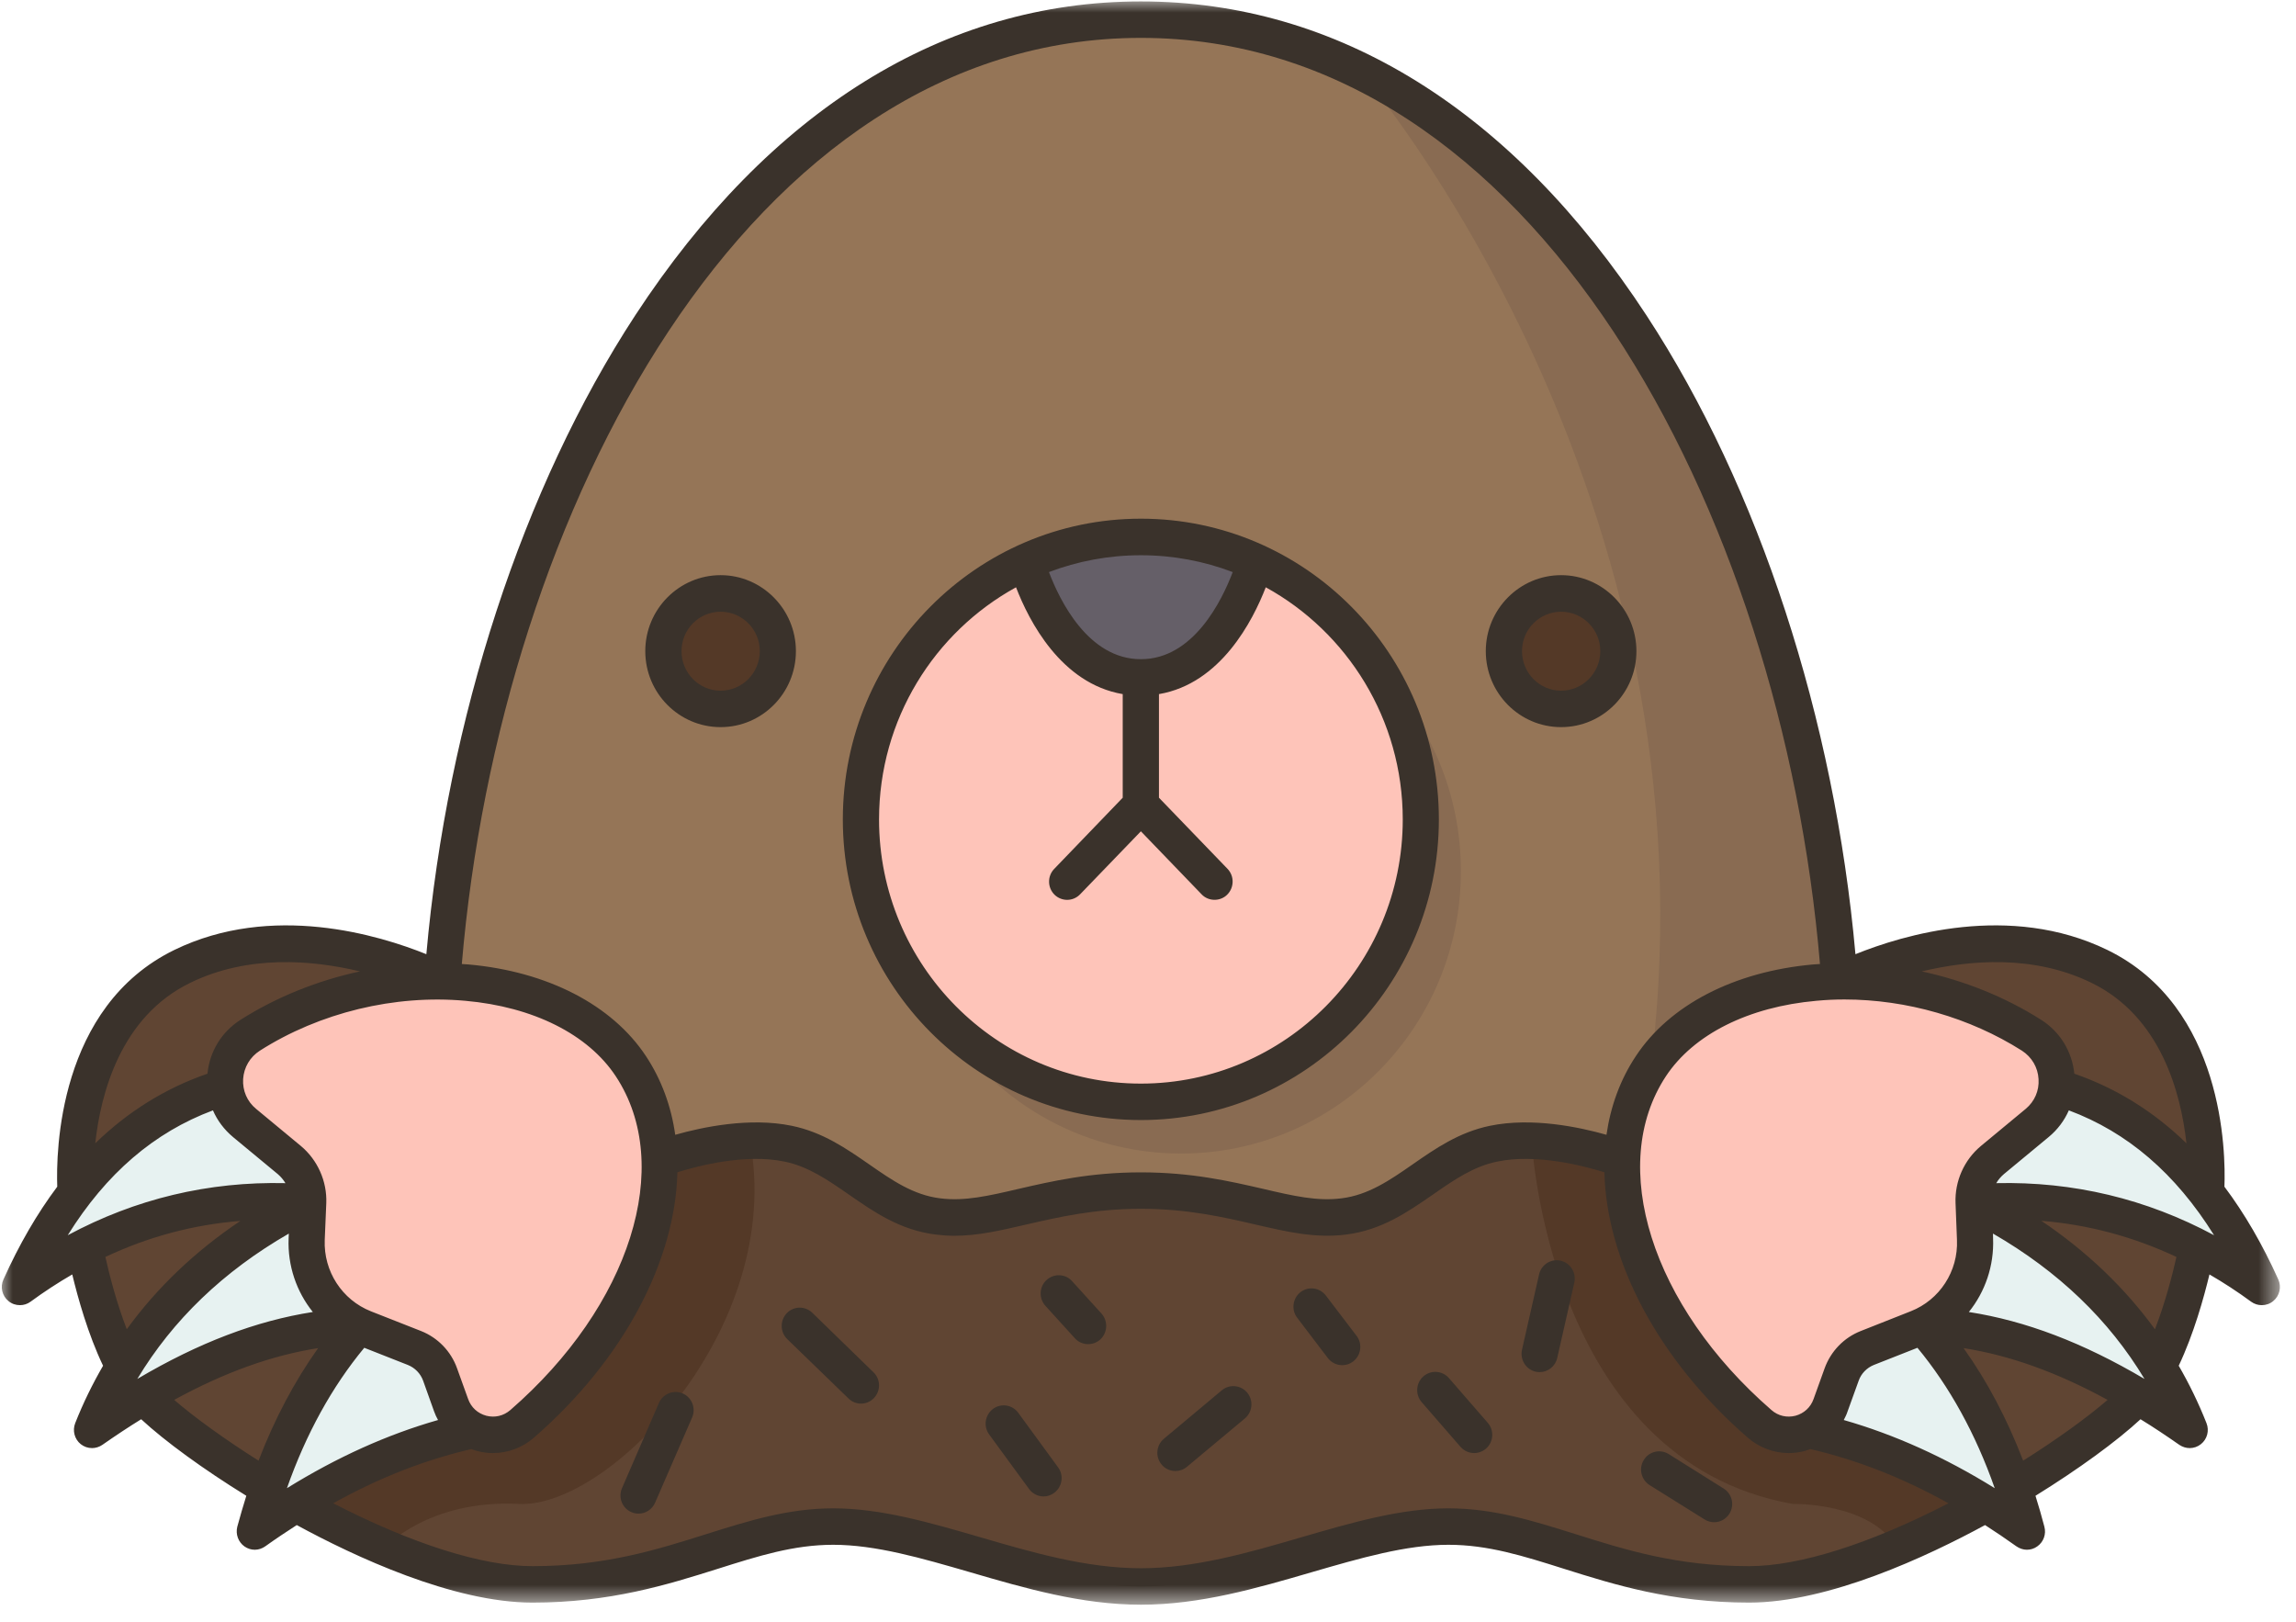<svg xmlns="http://www.w3.org/2000/svg" width="92" height="65" viewBox="0 0 92 65" fill="none">
  <mask id="mask0_2055_6277" style="mask-type:luminance" maskUnits="userSpaceOnUse" x="17" y="0" width="58" height="53">
    <path d="M17.539 0H74.016V52.947H17.539V0Z" fill="white"/>
  </mask>
  <g mask="url(#mask0_2055_6277)">
    <path d="M45.715 0.785C29.271 0.785 19.065 20.632 17.72 39.318L26.421 46.439H26.425C39.004 54.743 51.857 54.928 65.001 46.439H65.006L73.707 39.318C72.361 20.632 62.156 0.785 45.715 0.785Z" fill="#957557"/>
  </g>
  <path d="M84.12 38.718C79.31 36.379 73.707 39.318 73.707 39.318L65.006 46.439H65.001C65.001 46.439 62.16 45.345 59.848 45.821C57.54 46.302 56.239 48.442 53.838 48.742C51.588 49.025 49.528 47.701 45.715 47.701C41.899 47.701 39.838 49.025 37.588 48.742C35.192 48.442 33.886 46.302 31.578 45.821C29.271 45.345 26.425 46.439 26.425 46.439H26.421L17.72 39.318C17.72 39.318 12.116 36.379 7.307 38.718C2.493 41.061 3.031 47.767 3.031 47.767L3.393 49.951V49.956C3.393 49.956 3.909 52.753 4.955 54.752L5.762 55.943C6.61 56.848 8.471 58.251 10.735 59.61L11.864 60.258C14.975 61.992 18.593 63.479 21.338 63.479C26.835 63.479 29.642 61.163 33.388 61.163C37.138 61.163 41.33 63.563 45.715 63.563C50.097 63.563 54.293 61.163 58.039 61.163C61.785 61.163 64.591 63.479 70.089 63.479C72.838 63.479 76.456 61.992 79.562 60.258L80.691 59.61C82.955 58.251 84.821 56.848 85.664 55.943L86.472 54.752C87.522 52.753 88.033 49.956 88.033 49.956V49.951L88.395 47.767C88.395 47.767 88.933 41.061 84.12 38.718Z" fill="#604533"/>
  <path d="M88.395 47.767C89.247 48.866 89.988 50.136 90.632 51.566C89.794 50.953 88.929 50.41 88.033 49.951C85.351 48.583 82.39 47.935 79.081 48.182C79.054 47.525 79.332 46.898 79.835 46.483L81.631 44.992C82.09 44.612 82.346 44.092 82.399 43.558H82.412C84.839 44.282 86.807 45.72 88.395 47.767Z" fill="#E7F2F1"/>
  <path d="M85.664 55.943C82.92 54.31 80.074 53.225 77.047 53.124C78.366 52.502 79.2 51.134 79.138 49.651L79.081 48.182C81.953 49.616 84.618 51.721 86.472 54.752C86.953 55.537 87.38 56.38 87.742 57.293C87.054 56.812 86.361 56.358 85.664 55.943Z" fill="#E7F2F1"/>
  <path d="M72.476 57.293C71.862 57.606 71.086 57.553 70.508 57.05C66.912 53.922 64.887 49.911 65.006 46.439C65.05 45.089 65.421 43.822 66.153 42.715C67.569 40.566 70.481 39.366 73.707 39.318C76.266 39.278 79.028 39.971 81.402 41.48C82.143 41.947 82.483 42.768 82.399 43.558C82.346 44.092 82.09 44.612 81.631 44.992L79.835 46.483C79.332 46.898 79.055 47.524 79.081 48.182L79.138 49.651C79.2 51.134 78.366 52.501 77.047 53.123C76.976 53.159 76.901 53.19 76.826 53.221L74.819 54.01C74.342 54.2 73.967 54.588 73.791 55.074L73.354 56.3C73.191 56.764 72.864 57.103 72.476 57.293Z" fill="#FEC4B9"/>
  <path d="M79.562 60.258C77.329 58.873 74.978 57.845 72.476 57.293C72.864 57.104 73.191 56.764 73.354 56.301L73.791 55.074C73.967 54.589 74.342 54.2 74.819 54.011L76.826 53.221C76.901 53.19 76.977 53.159 77.047 53.124C78.627 54.911 79.831 57.082 80.692 59.61C80.886 60.175 81.062 60.761 81.217 61.361C80.674 60.973 80.122 60.603 79.562 60.258Z" fill="#E7F2F1"/>
  <path d="M64.847 26.09C64.847 26.399 64.79 26.694 64.671 26.977C64.556 27.259 64.388 27.511 64.176 27.727C63.96 27.943 63.713 28.111 63.431 28.23C63.148 28.345 62.857 28.402 62.553 28.402C62.248 28.402 61.957 28.345 61.675 28.23C61.397 28.111 61.15 27.943 60.933 27.727C60.717 27.511 60.554 27.259 60.435 26.977C60.32 26.694 60.263 26.399 60.263 26.09C60.263 25.785 60.32 25.49 60.435 25.203C60.554 24.921 60.717 24.674 60.933 24.453C61.15 24.237 61.397 24.069 61.675 23.954C61.957 23.835 62.248 23.778 62.553 23.778C62.857 23.778 63.148 23.835 63.431 23.954C63.713 24.069 63.96 24.237 64.176 24.453C64.388 24.674 64.556 24.921 64.671 25.203C64.79 25.49 64.847 25.785 64.847 26.09Z" fill="#543927"/>
  <path d="M45.715 27.14C49.042 27.14 50.269 22.613 50.3 22.503C54.209 24.272 56.931 28.23 56.931 32.832C56.931 39.08 51.906 44.149 45.715 44.149C39.521 44.149 34.499 39.08 34.499 32.832C34.499 28.23 37.222 24.272 41.127 22.503C41.158 22.613 42.389 27.14 45.715 27.14Z" fill="#FEC4B9"/>
  <path d="M31.168 26.09C31.168 26.399 31.107 26.694 30.992 26.977C30.877 27.259 30.709 27.511 30.493 27.727C30.282 27.943 30.034 28.111 29.752 28.23C29.47 28.345 29.178 28.402 28.874 28.402C28.57 28.402 28.278 28.345 27.996 28.23C27.713 28.111 27.466 27.943 27.255 27.727C27.038 27.511 26.871 27.259 26.756 26.977C26.641 26.694 26.58 26.399 26.58 26.09C26.58 25.785 26.641 25.49 26.756 25.203C26.871 24.921 27.038 24.674 27.255 24.453C27.466 24.237 27.713 24.069 27.996 23.954C28.278 23.835 28.57 23.778 28.874 23.778C29.178 23.778 29.47 23.835 29.752 23.954C30.034 24.069 30.282 24.237 30.493 24.453C30.709 24.674 30.877 24.921 30.992 25.203C31.107 25.49 31.168 25.785 31.168 26.09Z" fill="#543927"/>
  <path d="M18.951 57.293C18.562 57.103 18.24 56.764 18.073 56.3L17.636 55.074C17.459 54.588 17.089 54.2 16.608 54.01L14.6 53.221C14.525 53.19 14.454 53.159 14.384 53.123C13.06 52.501 12.231 51.134 12.288 49.651L12.345 48.182C12.376 47.524 12.094 46.898 11.591 46.483L9.795 44.992C9.336 44.612 9.085 44.092 9.027 43.558C8.948 42.768 9.288 41.947 10.025 41.48C12.403 39.971 15.161 39.278 17.72 39.318C20.945 39.366 23.857 40.566 25.278 42.715C26.006 43.822 26.376 45.089 26.421 46.439C26.54 49.911 24.515 53.922 20.923 57.05C20.34 57.553 19.564 57.606 18.951 57.293Z" fill="#FEC4B9"/>
  <path d="M11.865 60.258C11.304 60.603 10.757 60.973 10.21 61.361C10.369 60.761 10.545 60.175 10.735 59.61C11.595 57.082 12.8 54.911 14.384 53.124C14.455 53.159 14.525 53.19 14.6 53.221L16.608 54.011C17.089 54.2 17.459 54.589 17.636 55.074L18.073 56.301C18.24 56.764 18.562 57.104 18.951 57.293C16.449 57.845 14.102 58.873 11.865 60.258Z" fill="#E7F2F1"/>
  <path d="M11.591 46.483C12.094 46.898 12.376 47.525 12.345 48.182C9.036 47.935 6.076 48.583 3.393 49.951C2.497 50.41 1.632 50.953 0.799 51.566C1.438 50.136 2.18 48.866 3.031 47.767C4.62 45.72 6.587 44.282 9.014 43.558H9.027C9.085 44.092 9.336 44.612 9.795 44.992L11.591 46.483Z" fill="#E7F2F1"/>
  <path d="M5.763 55.943C5.065 56.358 4.373 56.812 3.684 57.293C4.051 56.38 4.474 55.537 4.955 54.752C6.813 51.721 9.473 49.616 12.346 48.182L12.288 49.651C12.231 51.134 13.06 52.502 14.384 53.124C11.353 53.225 8.507 54.31 5.763 55.943Z" fill="#E7F2F1"/>
  <path d="M50.3 22.503C50.269 22.613 49.042 27.14 45.715 27.14C42.389 27.14 41.157 22.613 41.127 22.503C42.53 21.867 44.078 21.514 45.715 21.514C47.348 21.514 48.901 21.867 50.3 22.503Z" fill="#655F68"/>
  <path d="M26.425 46.439C26.425 46.439 28.181 45.764 30.052 45.706C31.451 53.203 24.4 60.444 20.791 60.258C17.181 60.073 15.416 62.001 15.416 62.001C14.212 61.494 13.003 60.894 11.864 60.258C14.101 58.873 16.449 57.845 18.951 57.293C19.564 57.606 20.34 57.553 20.923 57.05C24.515 53.922 26.54 49.911 26.421 46.439H26.425Z" fill="#543927"/>
  <path d="M65.002 46.439H65.006C64.887 49.911 66.912 53.922 70.508 57.05C71.086 57.553 71.863 57.606 72.476 57.293C74.978 57.845 77.329 58.873 79.562 60.258C78.424 60.894 77.219 61.498 76.01 62.001C74.912 60.179 71.827 60.258 71.827 60.258C62.032 58.515 61.375 45.706 61.375 45.706C63.245 45.764 65.002 46.439 65.002 46.439Z" fill="#543927"/>
  <path d="M54.487 2.837C65.752 8.37 72.622 24.223 73.707 39.318C70.482 39.366 67.57 40.566 66.153 42.715C68.995 19.802 54.69 3.075 54.487 2.837Z" fill="#896B52"/>
  <path d="M55.294 26.946C57.302 28.989 58.538 31.799 58.538 34.906C58.538 41.153 53.516 46.219 47.322 46.219C43.267 46.219 39.71 44.048 37.743 40.791C39.777 42.865 42.596 44.154 45.715 44.154C51.91 44.154 56.94 39.084 56.931 32.836C56.931 30.679 56.336 28.662 55.294 26.946Z" fill="#896B52"/>
  <mask id="mask1_2055_6277" style="mask-type:luminance" maskUnits="userSpaceOnUse" x="0" y="0" width="92" height="65">
    <path d="M0 0H91.427V64.34H0V0Z" fill="white"/>
  </mask>
  <g mask="url(#mask1_2055_6277)">
    <path d="M45.715 44.877C52.299 44.877 57.655 39.472 57.655 32.832C57.655 26.187 52.299 20.782 45.715 20.782C39.128 20.782 33.772 26.187 33.772 32.832C33.772 39.472 39.128 44.877 45.715 44.877ZM49.395 22.922C48.963 24.06 47.82 26.412 45.715 26.412C43.606 26.412 42.464 24.06 42.031 22.922C43.178 22.485 44.418 22.247 45.715 22.247C47.008 22.247 48.248 22.485 49.395 22.922ZM40.712 23.531C41.228 24.876 42.517 27.391 44.987 27.811V31.962L42.243 34.813C41.961 35.104 41.969 35.567 42.256 35.85C42.543 36.128 43.002 36.123 43.28 35.832L45.715 33.308L48.147 35.832C48.288 35.982 48.478 36.053 48.667 36.053C48.848 36.053 49.033 35.986 49.17 35.85C49.457 35.567 49.466 35.104 49.188 34.813L46.439 31.962V27.811C48.91 27.391 50.198 24.876 50.719 23.531C53.984 25.326 56.208 28.821 56.208 32.832C56.208 38.669 51.5 43.417 45.715 43.417C39.927 43.417 35.223 38.669 35.223 32.832C35.223 28.821 37.443 25.326 40.712 23.531ZM62.553 29.134C64.216 29.134 65.571 27.771 65.571 26.09C65.571 24.413 64.216 23.045 62.553 23.045C60.889 23.045 59.535 24.413 59.535 26.09C59.535 27.771 60.889 29.134 62.553 29.134ZM62.553 24.51C63.417 24.51 64.124 25.216 64.124 26.09C64.124 26.963 63.417 27.674 62.553 27.674C61.688 27.674 60.986 26.963 60.986 26.09C60.986 25.216 61.688 24.51 62.553 24.51ZM28.874 29.134C30.537 29.134 31.892 27.771 31.892 26.09C31.892 24.413 30.537 23.045 28.874 23.045C27.21 23.045 25.856 24.413 25.856 26.09C25.856 27.771 27.21 29.134 28.874 29.134ZM28.874 24.51C29.739 24.51 30.445 25.216 30.445 26.09C30.445 26.963 29.739 27.674 28.874 27.674C28.009 27.674 27.308 26.963 27.308 26.09C27.308 25.216 28.009 24.51 28.874 24.51ZM0.34 52.131C0.472 52.241 0.635 52.294 0.799 52.294C0.949 52.294 1.094 52.25 1.222 52.157C1.774 51.752 2.33 51.39 2.895 51.063C3.12 51.998 3.525 53.455 4.13 54.721C3.706 55.453 3.331 56.217 3.014 57.02C2.895 57.32 2.987 57.664 3.234 57.862C3.367 57.968 3.525 58.021 3.689 58.021C3.83 58.021 3.976 57.977 4.099 57.893C4.629 57.523 5.149 57.178 5.657 56.865C6.61 57.748 8.141 58.864 9.87 59.932C9.742 60.338 9.623 60.752 9.508 61.172C9.433 61.472 9.548 61.785 9.795 61.961C9.923 62.05 10.064 62.094 10.21 62.094C10.356 62.094 10.506 62.045 10.629 61.957C11.048 61.657 11.472 61.375 11.891 61.105C14.185 62.354 18.143 64.212 21.338 64.212C24.457 64.212 26.747 63.492 28.764 62.857C30.396 62.341 31.804 61.895 33.388 61.895C35.086 61.895 36.926 62.429 38.872 62.994C41.065 63.634 43.333 64.296 45.715 64.296C48.094 64.296 50.362 63.634 52.559 62.994C54.505 62.429 56.34 61.895 58.039 61.895C59.623 61.895 61.035 62.341 62.667 62.857C64.684 63.492 66.969 64.212 70.089 64.212C73.283 64.212 77.241 62.354 79.54 61.105C79.959 61.375 80.378 61.657 80.797 61.957C80.925 62.045 81.071 62.094 81.217 62.094C81.362 62.094 81.508 62.05 81.631 61.961C81.883 61.785 81.998 61.472 81.918 61.172C81.808 60.752 81.689 60.338 81.561 59.932C83.286 58.864 84.817 57.748 85.77 56.865C86.282 57.178 86.798 57.523 87.328 57.893C87.456 57.977 87.597 58.021 87.742 58.021C87.901 58.021 88.06 57.968 88.192 57.862C88.444 57.66 88.532 57.32 88.413 57.02C88.095 56.217 87.725 55.453 87.301 54.721C87.901 53.455 88.307 51.998 88.532 51.063C89.097 51.39 89.653 51.752 90.204 52.157C90.332 52.25 90.482 52.294 90.632 52.294C90.791 52.294 90.954 52.241 91.087 52.131C91.343 51.923 91.427 51.566 91.29 51.262C90.659 49.863 89.94 48.623 89.132 47.547C89.185 46.179 89.115 40.337 84.438 38.06C80.528 36.158 76.231 37.469 74.347 38.232C73.504 28.799 70.482 19.524 65.977 12.641C60.589 4.408 53.583 0.057 45.715 0.057C37.844 0.057 30.837 4.408 25.45 12.641C20.95 19.524 17.923 28.799 17.084 38.232C15.196 37.469 10.898 36.158 6.989 38.06C2.317 40.337 2.246 46.179 2.294 47.547C1.487 48.623 0.768 49.863 0.137 51.266C6.42315e-05 51.566 0.084 51.923 0.34 52.131ZM8.533 44.489C8.71 44.899 8.983 45.261 9.336 45.557L11.132 47.044C11.256 47.15 11.357 47.273 11.437 47.405C8.352 47.335 5.432 48.032 2.714 49.492C4.258 47.013 6.182 45.367 8.533 44.489ZM18.646 40.099C21.373 40.341 23.566 41.444 24.673 43.121C27.034 46.695 25.256 52.321 20.451 56.495C20.177 56.733 19.824 56.812 19.485 56.724C19.14 56.631 18.876 56.389 18.757 56.053L18.315 54.827C18.073 54.143 17.543 53.596 16.873 53.331L14.865 52.541C13.705 52.082 12.963 50.935 13.012 49.682L13.074 48.208C13.109 47.33 12.725 46.474 12.054 45.914L10.259 44.427C9.901 44.132 9.716 43.699 9.742 43.236C9.773 42.764 10.016 42.353 10.413 42.097C12.809 40.571 15.814 39.843 18.646 40.099ZM5.502 55.25C6.923 52.885 8.953 50.935 11.573 49.426L11.565 49.62C11.521 50.715 11.882 51.756 12.535 52.568C10.267 52.921 7.964 53.794 5.502 55.25ZM4.223 50.362C5.948 49.55 7.744 49.069 9.632 48.919C7.81 50.141 6.292 51.593 5.079 53.26C4.655 52.157 4.368 51.015 4.223 50.362ZM6.98 56.089C8.997 54.986 10.889 54.306 12.747 54.015C11.803 55.343 11.004 56.848 10.36 58.524C9.023 57.681 7.814 56.808 6.98 56.089ZM14.596 54.002L16.343 54.69C16.63 54.805 16.851 55.034 16.956 55.325L17.393 56.548C17.437 56.671 17.49 56.786 17.552 56.896C15.514 57.479 13.515 58.379 11.498 59.627C12.266 57.443 13.307 55.559 14.596 54.002ZM70.089 62.751C67.19 62.751 65.112 62.094 63.1 61.458C61.423 60.933 59.844 60.435 58.039 60.435C56.137 60.435 54.205 60.995 52.157 61.591C50.057 62.204 47.886 62.835 45.715 62.835C43.54 62.835 41.369 62.204 39.274 61.591C37.226 60.995 35.289 60.435 33.388 60.435C31.583 60.435 30.003 60.933 28.331 61.458C26.319 62.094 24.237 62.751 21.338 62.751C19.317 62.751 16.515 61.86 13.352 60.232C15.191 59.208 17.023 58.493 18.885 58.061C18.96 58.087 19.039 58.114 19.114 58.136C19.326 58.193 19.538 58.22 19.754 58.22C20.349 58.22 20.932 58.004 21.395 57.602C25.018 54.452 27.056 50.498 27.144 46.969C27.991 46.704 29.875 46.218 31.433 46.541C32.386 46.735 33.176 47.282 34.01 47.86C35.02 48.561 36.066 49.289 37.5 49.466C37.751 49.497 37.994 49.514 38.241 49.514C39.19 49.514 40.108 49.298 41.136 49.06C42.406 48.769 43.845 48.433 45.715 48.433C47.586 48.433 49.025 48.769 50.291 49.06C51.584 49.36 52.705 49.62 53.931 49.466C55.361 49.289 56.406 48.561 57.421 47.86C58.251 47.282 59.041 46.735 59.994 46.541C61.551 46.218 63.435 46.704 64.287 46.969C64.375 50.498 66.409 54.452 70.031 57.602C70.495 58.004 71.082 58.22 71.677 58.22C71.889 58.22 72.101 58.193 72.313 58.136C72.392 58.114 72.467 58.087 72.542 58.061C74.404 58.493 76.235 59.208 78.075 60.232C74.916 61.86 72.11 62.751 70.089 62.751ZM73.906 40.046C76.394 40.046 78.931 40.774 81.018 42.097C81.411 42.353 81.658 42.764 81.684 43.236C81.715 43.699 81.525 44.132 81.172 44.427L79.377 45.914C78.702 46.474 78.322 47.33 78.358 48.208L78.415 49.682C78.468 50.935 77.722 52.082 76.566 52.537L74.558 53.331C73.883 53.596 73.358 54.143 73.111 54.827L72.67 56.053C72.551 56.389 72.286 56.631 71.946 56.724C71.602 56.812 71.249 56.733 70.98 56.495C66.175 52.321 64.397 46.695 66.753 43.121C67.861 41.444 70.058 40.341 72.78 40.099C73.155 40.063 73.53 40.046 73.906 40.046ZM82.898 44.489C85.249 45.367 87.169 47.013 88.717 49.492C85.999 48.032 83.074 47.335 79.99 47.405C80.069 47.269 80.171 47.15 80.294 47.044L82.09 45.557C82.448 45.261 82.717 44.899 82.898 44.489ZM85.929 55.25C83.462 53.794 81.164 52.921 78.891 52.568C79.544 51.756 79.906 50.715 79.862 49.62L79.858 49.426C82.474 50.935 84.508 52.885 85.929 55.25ZM73.879 56.896C73.936 56.786 73.994 56.671 74.033 56.548L74.475 55.325C74.576 55.034 74.801 54.805 75.084 54.69L76.831 54.002C78.119 55.559 79.16 57.443 79.928 59.627C77.916 58.379 75.913 57.479 73.879 56.896ZM81.067 58.524C80.422 56.848 79.628 55.343 78.68 54.015C80.537 54.306 82.43 54.986 84.451 56.089C83.617 56.808 82.408 57.681 81.067 58.524ZM86.348 53.26C85.135 51.593 83.617 50.141 81.795 48.914C83.683 49.069 85.479 49.55 87.209 50.362C87.063 51.015 86.776 52.153 86.348 53.26ZM83.807 39.38C86.586 40.734 87.389 43.796 87.61 45.808C86.291 44.529 84.79 43.598 83.118 43.02C83.026 42.128 82.549 41.347 81.79 40.862C80.343 39.944 78.702 39.287 77.003 38.921C78.922 38.462 81.486 38.245 83.807 39.38ZM45.715 1.518C61.441 1.518 71.391 20.495 72.926 38.625C72.833 38.629 72.741 38.634 72.652 38.643C69.489 38.925 66.899 40.266 65.549 42.314C64.918 43.262 64.534 44.334 64.371 45.468C63.285 45.16 61.392 44.758 59.702 45.107C58.463 45.362 57.514 46.02 56.601 46.655C55.692 47.286 54.831 47.882 53.75 48.014C52.78 48.138 51.822 47.917 50.617 47.635C49.272 47.326 47.75 46.973 45.715 46.973C43.681 46.973 42.155 47.326 40.813 47.635C39.605 47.917 38.651 48.138 37.676 48.014C36.595 47.882 35.739 47.286 34.831 46.655C33.913 46.02 32.968 45.362 31.724 45.107C30.039 44.758 28.142 45.16 27.056 45.468C26.897 44.334 26.509 43.262 25.882 42.314C24.528 40.266 21.938 38.925 18.774 38.643C18.686 38.634 18.593 38.629 18.505 38.625C20.041 20.495 29.986 1.518 45.715 1.518ZM7.62 39.38C9.941 38.245 12.509 38.462 14.424 38.921C12.725 39.287 11.084 39.944 9.636 40.862C8.878 41.347 8.401 42.128 8.313 43.02C6.636 43.598 5.136 44.529 3.817 45.808C4.037 43.796 4.84 40.734 7.62 39.38ZM34.998 54.981C35.289 55.259 35.298 55.722 35.02 56.014C34.879 56.164 34.689 56.239 34.499 56.239C34.319 56.239 34.133 56.168 33.997 56.031L31.543 53.653C31.256 53.371 31.248 52.907 31.526 52.616C31.804 52.325 32.263 52.321 32.549 52.599L34.998 54.981ZM27.731 56.799L26.249 60.21C26.13 60.483 25.865 60.647 25.587 60.647C25.49 60.647 25.393 60.629 25.296 60.585C24.929 60.426 24.762 59.994 24.925 59.623L26.403 56.212C26.566 55.842 26.994 55.674 27.36 55.833C27.727 55.996 27.894 56.428 27.731 56.799ZM42.398 58.793C42.636 59.115 42.565 59.574 42.243 59.813C42.115 59.91 41.965 59.958 41.815 59.958C41.594 59.958 41.374 59.852 41.233 59.658L39.635 57.474C39.397 57.148 39.468 56.693 39.79 56.45C40.112 56.212 40.566 56.283 40.8 56.605L42.398 58.793ZM44.136 52.63C44.405 52.929 44.383 53.393 44.092 53.666C43.951 53.794 43.774 53.856 43.602 53.856C43.404 53.856 43.209 53.777 43.068 53.618L41.89 52.321C41.617 52.021 41.639 51.557 41.934 51.288C42.23 51.015 42.689 51.032 42.958 51.332L44.136 52.63ZM49.978 55.802C50.234 56.115 50.19 56.574 49.881 56.834L47.56 58.771C47.423 58.886 47.26 58.939 47.097 58.939C46.889 58.939 46.682 58.851 46.541 58.674C46.285 58.365 46.329 57.902 46.638 57.646L48.959 55.705C49.267 55.449 49.722 55.493 49.978 55.802ZM59.614 57.007C59.879 57.311 59.848 57.77 59.548 58.039C59.411 58.158 59.239 58.22 59.071 58.22C58.868 58.22 58.67 58.136 58.524 57.973L56.967 56.181C56.702 55.877 56.733 55.414 57.033 55.149C57.333 54.884 57.792 54.911 58.057 55.215L59.614 57.007ZM63.082 51.39L62.398 54.408C62.323 54.747 62.023 54.977 61.692 54.977C61.639 54.977 61.586 54.972 61.529 54.959C61.141 54.867 60.898 54.474 60.986 54.081L61.67 51.063C61.758 50.67 62.147 50.423 62.535 50.512C62.928 50.604 63.17 50.997 63.082 51.39ZM69.299 60.647C69.162 60.867 68.928 60.991 68.686 60.991C68.553 60.991 68.421 60.955 68.302 60.88L66.1 59.504C65.76 59.288 65.654 58.838 65.866 58.498C66.074 58.154 66.519 58.048 66.864 58.26L69.065 59.641C69.405 59.852 69.511 60.302 69.299 60.647ZM54.359 53.525C54.602 53.843 54.54 54.302 54.222 54.549C54.094 54.65 53.936 54.699 53.786 54.699C53.565 54.699 53.353 54.602 53.208 54.416L51.977 52.797C51.734 52.48 51.796 52.021 52.109 51.773C52.427 51.526 52.881 51.588 53.128 51.91L54.359 53.525Z" fill="#3A322B"/>
  </g>
</svg>